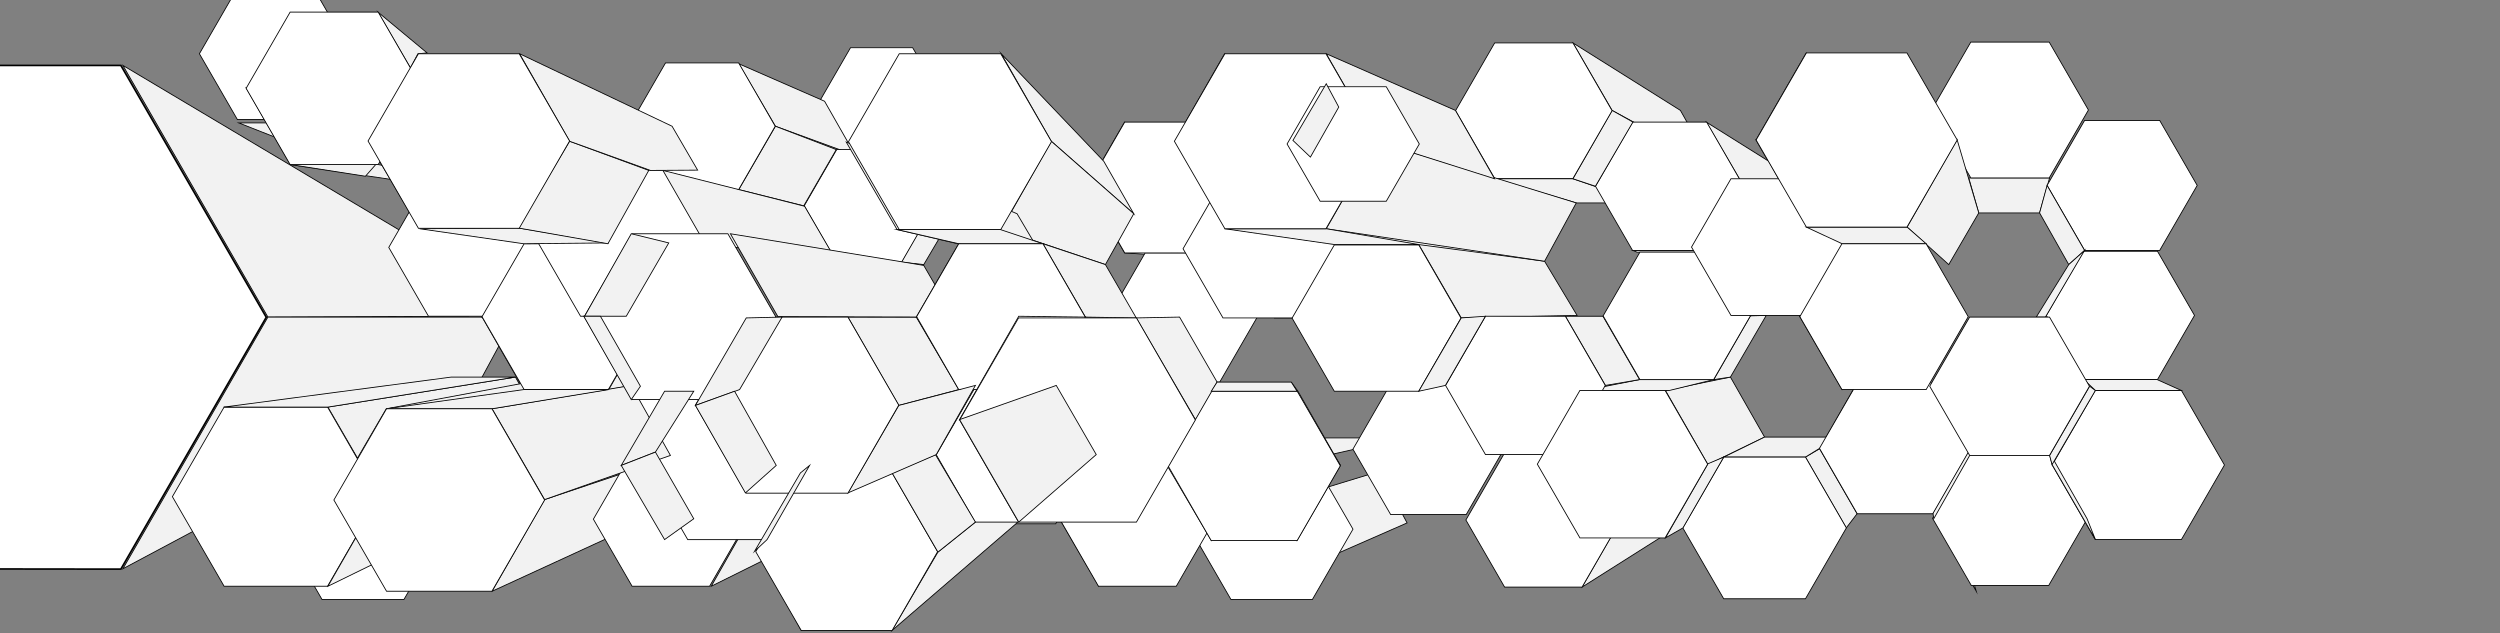<svg xmlns="http://www.w3.org/2000/svg" width="3000" height="760" viewBox="0 0 3000 760">
  <rect x="0" y="0" width="3000" height="760" fill="#808080" stroke="none"/>
  <defs>
    <style>
      .cls-1 {
        fill: #f2f2f2;
      }

      .cls-1, .cls-2, .cls-3 {
        stroke: #000;
        stroke-miterlimit: 10;
      }

      .cls-2, .cls-3 {
        fill: #fff;
      }

      .cls-3 {
        stroke-width: 2px;
      }
    </style>
  </defs>
  <title>aartics_groups</title>
  <g id="_08stage" data-name="08stage">
    <polygon id="s41" class="cls-1" points="1367.5 240.5 1408.5 307.5 1349.5 303.5 1304.5 224.5 1367.5 240.5"/>
    <polygon id="s88" class="cls-1" points="2447.5 255.5 2374.5 255.5 2362.5 213.5 2459.5 213.5 2447.5 255.5"/>
    <polygon id="s40" class="cls-1" points="1330.5 380.5 1375.5 303.5 1434.5 310.5 1393.5 379.5 1330.5 380.5"/>
    <polygon id="s52" class="cls-1" points="1368.5 240.5 1408.5 169.5 1349.5 146.5 1304.5 224.5 1368.5 240.5"/>
    <polygon id="s60" class="cls-1" points="1671.5 460.5 1700.5 450.5 1654.5 525.5 1626.5 539.5 1671.5 460.5"/>
    <polygon id="s62" class="cls-1" points="1429.5 634.5 1655.5 565.5 1688.5 627.5 1478.5 719.5 1429.5 634.5"/>
    <polygon id="s59" class="cls-1" points="1552.5 380.5 1603.5 468.5 1667.5 449.5 1625.5 380.5 1552.5 380.5"/>
    <polygon id="s61" class="cls-1" points="1591.5 525.5 1677.5 525.5 1623.5 539.5 1574.5 550.5 1477.5 550.5 1591.5 525.5"/>
    <polygon id="s57" class="cls-1" points="1801.5 254.5 1837.5 196.5 1469.5 64.5 1409.5 169.5 1801.5 254.5"/>
    <polygon id="s56" class="cls-1" points="1837.5 316.5 1801.5 254.5 1409.5 169.5 1469.5 274.5 1837.5 316.5"/>
    <polygon id="s94" class="cls-1" points="2313.5 571.5 2348.5 632.5 2371.5 709.5 2325.5 629.5 2313.5 571.5"/>
    <polygon id="_42" data-name="42" class="cls-2" points="2458.48 541.5 2365.52 541.5 2319.05 622 2365.52 702.5 2458.48 702.5 2504.95 622 2458.48 541.5"/>
    <polygon id="_50" data-name="50" class="cls-2" points="2591.61 144.5 2501.54 144.5 2456.5 222.5 2501.54 300.51 2591.61 300.51 2636.64 222.5 2591.61 144.5"/>
    <polygon id="_49" data-name="49" class="cls-2" points="2588.96 301.5 2500.04 301.5 2455.59 378.5 2500.04 455.5 2588.96 455.5 2633.41 378.5 2588.96 301.5"/>
    <polygon id="_48" data-name="48" class="cls-2" points="2617.67 468.5 2514.33 468.5 2462.65 558 2514.33 647.5 2617.67 647.5 2669.35 558 2617.67 468.5"/>
    <polygon id="_51" data-name="51" class="cls-2" points="2459.05 50.5 2364.95 50.5 2317.89 132 2364.95 213.5 2459.05 213.5 2506.11 132 2459.05 50.5"/>
    <polygon id="s87" class="cls-1" points="2338.5 317.5 2374.5 255.5 2348.5 167.5 2288.5 272.5 2338.5 317.5"/>
    <polygon id="s90" class="cls-1" points="2447.5 255.5 2456.5 222.5 2501.5 300.5 2482.5 317.5 2447.5 255.5"/>
    <polygon id="s92" class="cls-1" points="2171.5 214.5 2107.5 167.5 2167.5 63.5 2216.5 126.5 2171.5 214.5"/>
    <polygon id="s91" class="cls-1" points="2217.5 293.5 2167.5 272.5 2107.5 168.5 2171.5 214.5 2217.5 293.5"/>
    <polygon id="s89" class="cls-1" points="2482.5 317.5 2501.5 300.5 2454.5 380.5 2443.5 380.5 2482.5 317.5"/>
    <polygon id="s85" class="cls-1" points="2504.5 622.5 2514.5 647.5 2462.5 557.5 2458.5 541.5 2504.5 622.5"/>
    <polygon id="s84" class="cls-1" points="2166.5 548.5 2183.5 538.5 2228.5 616.5 2215.5 633.5 2166.5 548.5"/>
    <polygon id="s82" class="cls-1" points="1998.5 468.5 2076.5 452.5 2117.5 524.5 2049.5 557.5 1998.5 468.5"/>
    <polygon id="s80" class="cls-1" points="2056.5 455.5 2100.5 379.04 2119.5 378.5 2076.5 452.5 2056.5 455.5"/>
    <polygon id="s79" class="cls-1" points="1901.5 468.5 1967.5 455.5 2056.5 455.5 2003.5 468.5 1901.5 468.5"/>
    <polygon id="s78" class="cls-1" points="1878.5 379.5 1923.5 379.5 1967.5 455.5 1926.5 462.5 1878.5 379.5"/>
    <polygon id="s77" class="cls-1" points="1898.5 704.5 2015.5 630.5 2053.5 567.5 1944.5 624.5 1898.5 704.5"/>
    <polygon id="s76" class="cls-1" points="2047.5 146.5 2122.5 193.5 2157.5 255.5 2092.5 223.5 2047.5 146.5"/>
    <polygon id="s75" class="cls-1" points="1887.5 51.5 2016.5 132.5 2052.5 196.5 1934.5 132.5 1887.5 51.5"/>
    <polygon id="s73" class="cls-1" points="1793.5 214.5 1891.5 243.5 1971.5 243.5 1887.5 214.5 1793.5 214.5"/>
    <polygon id="s70" class="cls-1" points="1702.5 293.5 1853.5 313.5 1892.5 378.5 1753.5 381.5 1702.5 293.5"/>
    <polygon id="s68" class="cls-1" points="1964.5 302.65 1959.5 300.52 2047.5 300.52 2053.5 302.65 1964.5 302.65"/>
    <polygon id="s66" class="cls-1" points="2507.5 463.5 2514.5 468.5 2462.5 557.5 2459.5 546.5 2507.5 463.5"/>
    <polygon id="s67" class="cls-1" points="2588.5 455.5 2617.5 468.5 2514.5 468.5 2500.5 455.5 2588.5 455.5"/>
    <polygon id="s97" class="cls-1" points="2191.5 524.5 2183.5 538.5 2228.5 459.5 2233.5 452.5 2191.5 524.5"/>
    <polygon id="s95" class="cls-1" points="2307.5 459.5 2312.5 466.5 2358.5 546.5 2352.5 538.5 2307.5 459.5"/>
    <polygon id="s93" class="cls-1" points="2363.5 538.5 2366.5 541.5 2320.5 622.5 2319.5 615.5 2363.5 538.5"/>
    <polygon id="s58" class="cls-1" points="1602.5 298.5 1580.5 293.5 1529.5 381.5 1554.5 381.5 1602.5 298.5"/>
    <polygon id="s35" class="cls-1" points="1447.5 303.5 1410.5 298.5 1458.5 381.5 1494.5 380.5 1447.5 303.5"/>
    <polygon id="s36" class="cls-1" points="1442.5 299.5 1485.5 225.5 1458.5 215.5 1410.5 298.5 1442.5 299.5"/>
    <polygon id="s83" class="cls-1" points="2068.5 548.5 2117.5 524.5 2205.5 524.5 2166.5 548.5 2068.5 548.5"/>
    <polygon id="_45" data-name="45" class="cls-2" points="2319.32 459.5 2228.68 459.5 2183.36 538 2228.68 616.5 2319.32 616.5 2364.64 538 2319.32 459.5"/>
    <polygon id="_39" data-name="39" class="cls-2" points="2056.31 302.5 1967.93 302.5 1923.74 379.04 1967.93 455.58 2056.31 455.58 2100.5 379.04 2056.31 302.5"/>
    <polygon id="_37" data-name="37" class="cls-2" points="2047.96 146.5 1959.04 146.5 1914.59 223.5 1959.04 300.5 2047.96 300.5 2092.41 223.5 2047.96 146.5"/>
    <polygon id="_36" data-name="36" class="cls-2" points="2171.84 214.5 2077.16 214.5 2029.82 296.5 2077.16 378.5 2171.84 378.5 2219.18 296.5 2171.84 214.5"/>
    <polygon id="s86" class="cls-1" points="2210.5 292.5 2167.5 272.5 2288.5 272.5 2311.36 292.5 2210.5 292.5"/>
    <polygon id="_44" data-name="44" class="cls-2" points="2288.33 63.5 2167.67 63.5 2107.33 168 2167.67 272.5 2288.33 272.5 2348.67 168 2288.33 63.5"/>
    <polygon id="_43" data-name="43" class="cls-2" points="2459.42 380.5 2363.58 380.5 2315.66 463.5 2363.58 546.5 2459.42 546.5 2507.34 463.5 2459.42 380.5"/>
    <polygon id="s96" class="cls-1" points="2210.5 467.5 2221.5 452.5 2181.5 379.04 2159.5 379.5 2210.5 467.5"/>
    <polygon id="_46" data-name="46" class="cls-2" points="2311.36 292.5 2210.33 292.5 2159.81 380 2210.33 467.5 2311.36 467.5 2361.88 380 2311.36 292.5"/>
    <polygon id="_47" data-name="47" class="cls-2" points="2166.57 548.5 2068.43 548.5 2019.35 633.5 2068.43 718.5 2166.57 718.5 2215.65 633.5 2166.57 548.5"/>
    <polygon id="s81" class="cls-1" points="1998.5 645.5 2019.5 633.5 2068.5 548.5 2049.5 556.5 1998.5 645.5"/>
    <polygon id="_26" data-name="26" class="cls-2" points="1463.67 303.5 1374.18 303.5 1329.43 381 1374.18 458.5 1463.67 458.5 1508.41 381 1463.67 303.5"/>
    <polygon id="_27" data-name="27" class="cls-2" points="1440.32 146.5 1349.68 146.5 1304.36 225 1349.68 303.5 1440.32 303.5 1485.64 225 1440.32 146.5"/>
    <polygon id="_28" data-name="28" class="cls-2" points="1563.42 215.5 1467.58 215.5 1419.66 298.5 1467.58 381.5 1563.42 381.5 1611.34 298.5 1563.42 215.5"/>
    <polygon id="_33" data-name="33" class="cls-2" points="1759.42 460.56 1668.81 460.56 1623.5 539.03 1668.81 617.5 1759.42 617.5 1804.72 539.03 1759.42 460.56"/>
    <polygon id="_32" data-name="32" class="cls-2" points="1898.48 543.5 1805.52 543.5 1759.05 624 1805.52 704.5 1898.48 704.5 1944.95 624 1898.48 543.5"/>
    <polygon id="_41" data-name="41" class="cls-2" points="1878.42 379.5 1782.58 379.5 1734.66 462.5 1782.58 545.5 1878.42 545.5 1926.34 462.5 1878.42 379.5"/>
    <polygon id="s74" class="cls-1" points="1887.5 214.5 1914.5 223.5 1959.5 146.5 1934.5 132.5 1887.5 214.5"/>
    <polygon id="_38" data-name="38" class="cls-2" points="1887.54 51.5 1793.62 51.5 1746.66 132.84 1793.62 214.17 1887.54 214.17 1934.5 132.84 1887.54 51.5"/>
    <polygon id="_40" data-name="40" class="cls-2" points="1998.1 468.5 1895.9 468.5 1844.81 557 1895.9 645.5 1998.1 645.5 2049.19 557 1998.1 468.5"/>
    <polygon id="_35" data-name="35" class="cls-2" points="1702.52 293.96 1601.17 293.96 1550.5 381.73 1601.17 469.5 1702.52 469.5 1753.19 381.73 1702.52 293.96"/>
    <polygon id="_34" data-name="34" class="cls-2" points="1574.79 550.5 1477.21 550.5 1428.43 635 1477.21 719.5 1574.79 719.5 1623.57 635 1574.79 550.5"/>
    <polygon id="s71" class="cls-1" points="1702.5 469.5 1734.5 462.5 1782.5 379.5 1753.5 381.5 1702.5 469.5"/>
    <polygon id="s69" class="cls-1" points="1651.5 169.5 1891.5 243.5 1853.5 313.5 1591.5 274.5 1651.5 169.5"/>
    <polygon id="s55" class="cls-1" points="1702.5 293.5 1591.5 274.5 1469.5 274.5 1601.5 293.5 1702.5 293.5"/>
    <polygon id="s72" class="cls-1" points="1591.5 64.5 1746.5 132.5 1793.5 214.5 1651.5 169.5 1591.5 64.5"/>
    <polygon id="_31" data-name="31" class="cls-2" points="1591.12 64.5 1469.88 64.5 1409.26 169.5 1469.88 274.5 1591.12 274.5 1651.74 169.5 1591.12 64.5"/>
    <polygon id="s110" class="cls-1" points="1035.5 193.5 1100.5 194.5 1101.5 186.5 1028.5 187.5 1035.5 193.5"/>
    <polygon id="s1" class="cls-1" points="286.5 147.5 378.5 147.5 451.5 181.5 375.5 182.5 286.5 147.5"/>
    <polygon id="_2" data-name="2" class="cls-2" points="376.11 -14.5 284.89 -14.5 239.28 64.5 284.89 143.5 376.11 143.5 421.72 64.5 376.11 -14.5"/>
    <polygon id="s33" class="cls-1" points="147.5 78.5 321.5 380.5 562.5 379.5 513.5 296.5 147.5 78.5"/>
    <polygon id="s32" class="cls-1" points="147.5 682.5 578.5 452.5 617.5 380.5 321.5 380.5 147.5 682.5"/>
    <polygon id="s3" class="cls-1" points="393.5 488.5 455.5 595.5 659.5 525.5 618.5 452.5 393.5 488.5"/>
    <polygon id="s20" class="cls-1" points="1019.5 170.5 1220.5 256.5 1253.5 193.5 1080.5 64.5 1019.5 170.5"/>
    <polygon id="s23" class="cls-1" points="1222.5 379.5 1257.5 442.5 1150.5 467.5 1099.5 380.5 1222.5 379.5"/>
    <polygon id="s50" class="cls-1" points="1017.5 380.5 1099.5 380.5 1150.5 467.5 1078.5 486.5 1017.5 380.5"/>
    <polygon id="s19" class="cls-1" points="470.5 215.5 560.5 215.5 453.5 197.5 348.5 197.5 470.5 215.5"/>
    <polygon id="s18" class="cls-1" points="441.5 169.5 578.5 206.5 628.5 292.5 502.5 273.5 441.5 169.5"/>
    <polygon id="s17" class="cls-1" points="695.5 379.5 578.5 380.5 628.5 292.5 730.5 319.5 695.5 379.5"/>
    <polygon id="s16" class="cls-1" points="695.5 379.5 731.5 440.5 628.5 467.5 578.5 380.5 695.5 379.5"/>
    <polygon id="s15" class="cls-1" points="744.5 524.5 659.5 524.5 590.5 549.5 685.5 549.5 744.5 524.5"/>
    <polygon id="s14" class="cls-1" points="463.5 490.5 731.5 440.5 699.5 504.5 400.5 598.5 463.5 490.5"/>
    <polygon id="s9" class="cls-1" points="1108.5 194.5 1068.5 173.5 1108.5 104.5 1144.5 131.5 1108.5 194.5"/>
    <polygon id="s8" class="cls-1" points="1108.5 194.5 1144.5 256.5 1108.5 242.5 1068.5 173.5 1108.5 194.5"/>
    <polygon id="s7" class="cls-1" points="1144.5 256.5 1220.5 256.5 1188.5 242.5 1108.5 242.5 1144.5 256.5"/>
    <polygon id="_9" data-name="9" class="cls-2" points="1095.2 57.28 1020.59 57.28 983.29 121.89 1020.59 186.5 1095.2 186.5 1132.5 121.89 1095.2 57.28"/>
    <polygon id="s48" class="cls-1" points="1108.5 317.5 1081.5 314.5 1120.5 246.5 1144.5 256.5 1108.5 317.5"/>
    <polygon id="s54" class="cls-1" points="886.5 76.5 989.5 121.5 1026.5 186.5 930.5 151.5 886.5 76.5"/>
    <polygon id="_10" data-name="10" class="cls-2" points="1081.97 179.5 1004.03 179.5 965.06 247 1004.03 314.5 1081.97 314.5 1120.94 247 1081.97 179.5"/>
    <polygon id="_5" data-name="5" class="cls-2" points="484.65 549.5 386.5 549.5 337.43 634.5 386.5 719.5 484.65 719.5 533.73 634.5 484.65 549.5"/>
    <polygon id="s43" class="cls-1" points="590.5 709.5 777.5 623.5 823.5 542.5 653.5 599.5 590.5 709.5"/>
    <polygon id="s53" class="cls-1" points="853.5 703.5 899.5 622.5 1037.5 567.5 1004.5 628.5 853.5 703.5"/>
    <polygon id="_14" data-name="14" class="cls-2" points="851.5 542.5 758.52 542.5 712.05 623 758.52 703.5 851.48 703.5 897.95 623 851.5 542.5"/>
    <polygon id="_13" data-name="13" class="cls-2" points="804.44 379.5 708.02 379.5 659.82 463 708.02 546.5 804.44 546.5 852.65 463 804.44 379.5"/>
    <polygon id="s29" class="cls-1" points="1329 567.5 1271.5 622.5 1318.5 703.5 1363.5 628.5 1329 567.5"/>
    <polygon id="_23" data-name="23" class="cls-2" points="1411.51 541.83 1318.17 541.83 1271.5 622.66 1318.17 703.5 1411.51 703.5 1458.18 622.66 1411.51 541.83"/>
    <polygon id="s27" class="cls-1" points="1364.5 503.5 1434.5 504.5 1409.5 541.5 1318.5 541.5 1364.5 503.5"/>
    <polygon id="s28" class="cls-1" points="1328.5 567.5 1364.5 503.5 1318.5 541.5 1271.5 622.5 1328.5 567.5"/>
    <polygon id="_19" data-name="19" class="cls-2" points="1266.86 462.96 1171.29 462.96 1123.5 545.73 1171.29 628.5 1266.86 628.5 1314.65 545.73 1266.86 462.96"/>
    <polygon id="s26" class="cls-1" points="961.5 756.5 1147.5 628.5 1109.5 567.5 909.5 661.5 961.5 756.5"/>
    <polygon id="_15" data-name="15" class="cls-2" points="928.1 469.5 825.29 469.5 773.89 558.53 825.29 647.57 928.1 647.57 979.5 558.53 928.1 469.5"/>
    <polygon id="s42" class="cls-1" points="886.5 227.5 964.5 247 1003.5 179.5 930.5 151.5 886.5 227.5"/>
    <polygon id="_8" data-name="8" class="cls-2" points="886.38 75.5 798.62 75.5 754.74 151.5 798.62 227.5 886.38 227.5 930.26 151.5 886.38 75.5"/>
    <polygon id="s2" class="cls-1" points="348.5 197.5 295.5 105.5 453.5 194.5 438.5 211.5 348.5 197.5"/>
    <polygon id="_6" data-name="6" class="cls-2" points="609.57 214.29 514.19 214.29 466.5 296.9 514.19 379.5 609.57 379.5 657.26 296.9 609.57 214.29"/>
    <polygon id="s45" class="cls-1" points="730.5 467.5 757.5 462.5 804.5 380.5 780.5 380 730.5 467.5"/>
    <polygon id="_12" data-name="12" class="cls-2" points="729.98 292.5 628.95 292.5 578.43 380 628.95 467.5 729.98 467.5 780.5 380 729.98 292.5"/>
    <polygon id="_11" data-name="11" class="cls-2" points="797.88 204.16 696.66 204.16 646.04 291.83 696.66 379.5 797.88 379.5 848.5 291.83 797.88 204.16"/>
    <polygon id="s100" class="cls-1" points="795.5 204.5 845.5 291.5 1004.5 314.5 965.5 247.5 795.5 204.5"/>
    <polygon id="s49" class="cls-1" points="876.5 280.5 1108.5 318.5 1144.5 380.51 933.5 380 876.5 280.5"/>
    <polygon id="s4" class="cls-1" points="628.5 292.5 503.5 274.5 621.5 273.5 730.5 291.5 628.5 292.5"/>
    <polygon id="_17" data-name="17" class="cls-2" points="1188.41 104.5 1108.74 104.5 1068.9 173.5 1108.74 242.5 1188.41 242.5 1228.25 173.5 1188.41 104.5"/>
    <polygon id="s34" class="cls-1" points="453.5 14.5 512.5 63.5 501.5 64.5 492.5 81.5 453.5 14.5"/>
    <polygon id="_3" data-name="3" class="cls-2" points="393.06 488.5 268.94 488.5 206.87 596 268.94 703.5 393.06 703.5 455.13 596 393.06 488.5"/>
    <polygon id="_4" data-name="4" class="cls-2" points="453.83 14.5 348.17 14.5 295.35 106 348.17 197.5 453.83 197.5 506.65 106 453.83 14.5"/>
    <polygon id="s107" class="cls-1" points="1201.5 64.5 1324.5 193.5 1360.5 256.5 1261.5 169.5 1201.5 64.5"/>
    <polygon id="s106" class="cls-1" points="1201.5 275.5 1261.5 169.5 1360.5 256.5 1326.5 317.5 1251.57 292.32 1201.5 275.5"/>
    <polygon id="s65" class="cls-1" points="967.5 558.5 1072.74 558.5 1065.5 567.5 956.5 567.5 967.5 558.5"/>
    <polygon id="s21" class="cls-1" points="1220.5 256.5 1256.5 317.5 1076.5 275.5 1015.5 170.5 1220.5 256.5"/>
    <polygon id="s30" class="cls-1" points="1150.5 292.5 1251.5 292.5 1200.5 275.5 1076.5 275.5 1150.5 292.5"/>
    <polygon id="s22" class="cls-1" points="1256.5 317.5 1222.5 379.5 1099.5 380.5 1150.5 292.5 1256.5 317.5"/>
    <polygon id="_24" data-name="24" class="cls-2" points="1200.91 64.5 1079.09 64.5 1018.18 170 1079.09 275.5 1200.91 275.5 1261.82 170 1200.91 64.5"/>
    <polygon id="s102" class="cls-1" points="1070.5 756.5 1221.5 626.5 1170.5 626.5 1125.5 662.5 1070.5 756.5"/>
    <polygon id="_21" data-name="21" class="cls-2" points="1070.56 567.5 961.44 567.5 906.88 662 961.44 756.5 1070.56 756.5 1125.12 662 1070.56 567.5"/>
    <polygon id="s64" class="cls-1" points="1125.5 662.5 1070.5 567.5 1122.5 545.5 1170.5 626.5 1125.5 662.5"/>
    <polygon id="s47" class="cls-1" points="621.5 273.5 683.5 169.5 778.5 204.5 729.5 292.5 621.5 273.5"/>
    <polygon id="s46" class="cls-1" points="623.5 64.5 683.5 169.5 780.5 204.5 837.15 204.16 806.5 151.5 623.5 64.5"/>
    <polygon id="s44" class="cls-1" points="653.5 599.5 804.5 546.5 757.5 462.5 590.5 490.5 653.5 599.5"/>
    <polygon id="s5" class="cls-1" points="730.5 467.5 590.5 490.5 463.5 490.5 628.5 467.5 730.5 467.5"/>
    <polygon id="s37" class="cls-1" points="1453.5 648.5 1458.5 622.5 1411.5 541.5 1400.5 558.5 1453.5 648.5"/>
    <polygon id="s109" class="cls-1" points="1554.5 634.5 1556.5 648.5 1608.5 558.5 1603.5 550.5 1554.5 634.5"/>
    <polygon id="s108" class="cls-1" points="1608.5 558.5 1589.5 527.5 1549.5 458.5 1557.5 469.5 1608.5 558.5"/>
    <polygon id="_29" data-name="29" class="cls-2" points="1556.67 469.5 1453.33 469.5 1401.65 559 1453.33 648.5 1556.67 648.5 1608.35 559 1556.67 469.5"/>
    <polygon id="s104" class="cls-1" points="1434.5 503.5 1460.5 458.5 1415.5 380.5 1363.5 381.5 1434.5 503.5"/>
    <polygon id="_7" data-name="7" class="cls-2" points="623.04 64.5 502.11 64.5 441.65 169.22 502.11 273.95 623.04 273.95 683.5 169.22 623.04 64.5"/>
    <polygon id="s105" class="cls-1" points="1326.5 317.5 1363.5 381.5 1302.5 380.5 1251.5 292.5 1326.5 317.5"/>
    <polygon id="_22" data-name="22" class="cls-2" points="1251.52 292.5 1150.48 292.5 1099.96 380 1150.48 467.5 1251.52 467.5 1302.04 380 1251.52 292.5"/>
    <polygon id="s103" class="cls-1" points="1453.5 469.5 1556.5 469.5 1549.5 458.5 1460.5 458.5 1453.5 469.5"/>
    <polygon id="s51" class="cls-1" points="1222.5 379.5 1151.5 503.5 1251.5 467.5 1302.5 380.5 1222.5 379.5"/>
    <polygon id="s101" class="cls-1" points="1017.5 591.5 1123.5 545.5 1170.5 462.5 1078.5 486.5 1017.5 591.5"/>
    <polygon id="s99" class="cls-1" points="590.5 549.5 455.5 595.5 393.5 703.5 534.5 634.5 590.5 549.5"/>
    <polygon id="_18" data-name="18" class="cls-2" points="590.3 490.5 463.86 490.5 400.64 600 463.86 709.5 590.3 709.5 653.52 600 590.3 490.5"/>
    <polygon id="_20" data-name="20" class="cls-2" points="1017.5 380.51 895.5 380.51 834.5 486.17 895.5 591.82 1017.5 591.82 1078.5 486.17 1017.5 380.51"/>
    <polygon id="_30" data-name="30" class="cls-2" points="1363.72 381.5 1222.28 381.5 1151.55 504 1222.28 626.5 1363.72 626.5 1434.45 504 1363.72 381.5"/>
    <polygon id="s98" class="cls-1" points="268.5 488.5 541.5 452.5 618.5 452.5 393.5 488.5 268.5 488.5"/>
    <polygon id="_16" data-name="16" class="cls-2" points="873.45 280.5 758.55 280.5 701.11 380 758.55 479.5 873.45 479.5 930.89 380 873.45 280.5"/>
    <polygon id="s11" class="cls-1" points="832.5 469.5 797.5 469.5 745.5 558.5 786.5 542.5 832.5 469.5"/>
    <polygon id="s10" class="cls-1" points="797.5 647.5 832.5 622.5 786.5 542.5 745.5 558.5 797.5 647.5"/>
    <polygon id="s6" class="cls-1" points="802.5 291.5 757.5 280.5 701.5 379.5 751.5 379.5 802.5 291.5"/>
    <polygon id="s12" class="cls-1" points="720.5 379.5 700.5 379.5 757.5 479.5 768.5 463.5 720.5 379.5"/>
    <polygon id="s25" class="cls-1" points="938.5 380.5 887.5 467.5 834.5 486.5 895.5 381.5 938.5 380.5"/>
    <polygon id="s24" class="cls-1" points="881.5 469.5 931.5 558.5 894.5 591.5 834.5 486.5 881.5 469.5"/>
    <polygon id="s31" class="cls-1" points="971.5 558.5 960.5 567.5 905.5 661.5 920.5 647.5 971.5 558.5"/>
    <polygon id="s38" class="cls-1" points="1267.5 462.5 1315.5 545.5 1222.5 626.5 1151.5 503.5 1267.5 462.5"/>
    <polygon id="_25" data-name="25" class="cls-2" points="1663.51 104.08 1584.17 104.08 1544.5 172.79 1584.17 241.5 1663.51 241.5 1703.17 172.79 1663.51 104.08"/>
    <polygon id="s63" class="cls-1" points="1572.5 188.5 1606.5 128.5 1591.5 100.5 1551.5 168.5 1572.5 188.5"/>
    <polygon id="_1" data-name="1" class="cls-3" points="319.5 380.72 145.01 682.95 -204.5 682.5 -379.5 380.5 -204.5 78.5 145.01 78.5 319.5 380.72"/>
  </g>
</svg>
